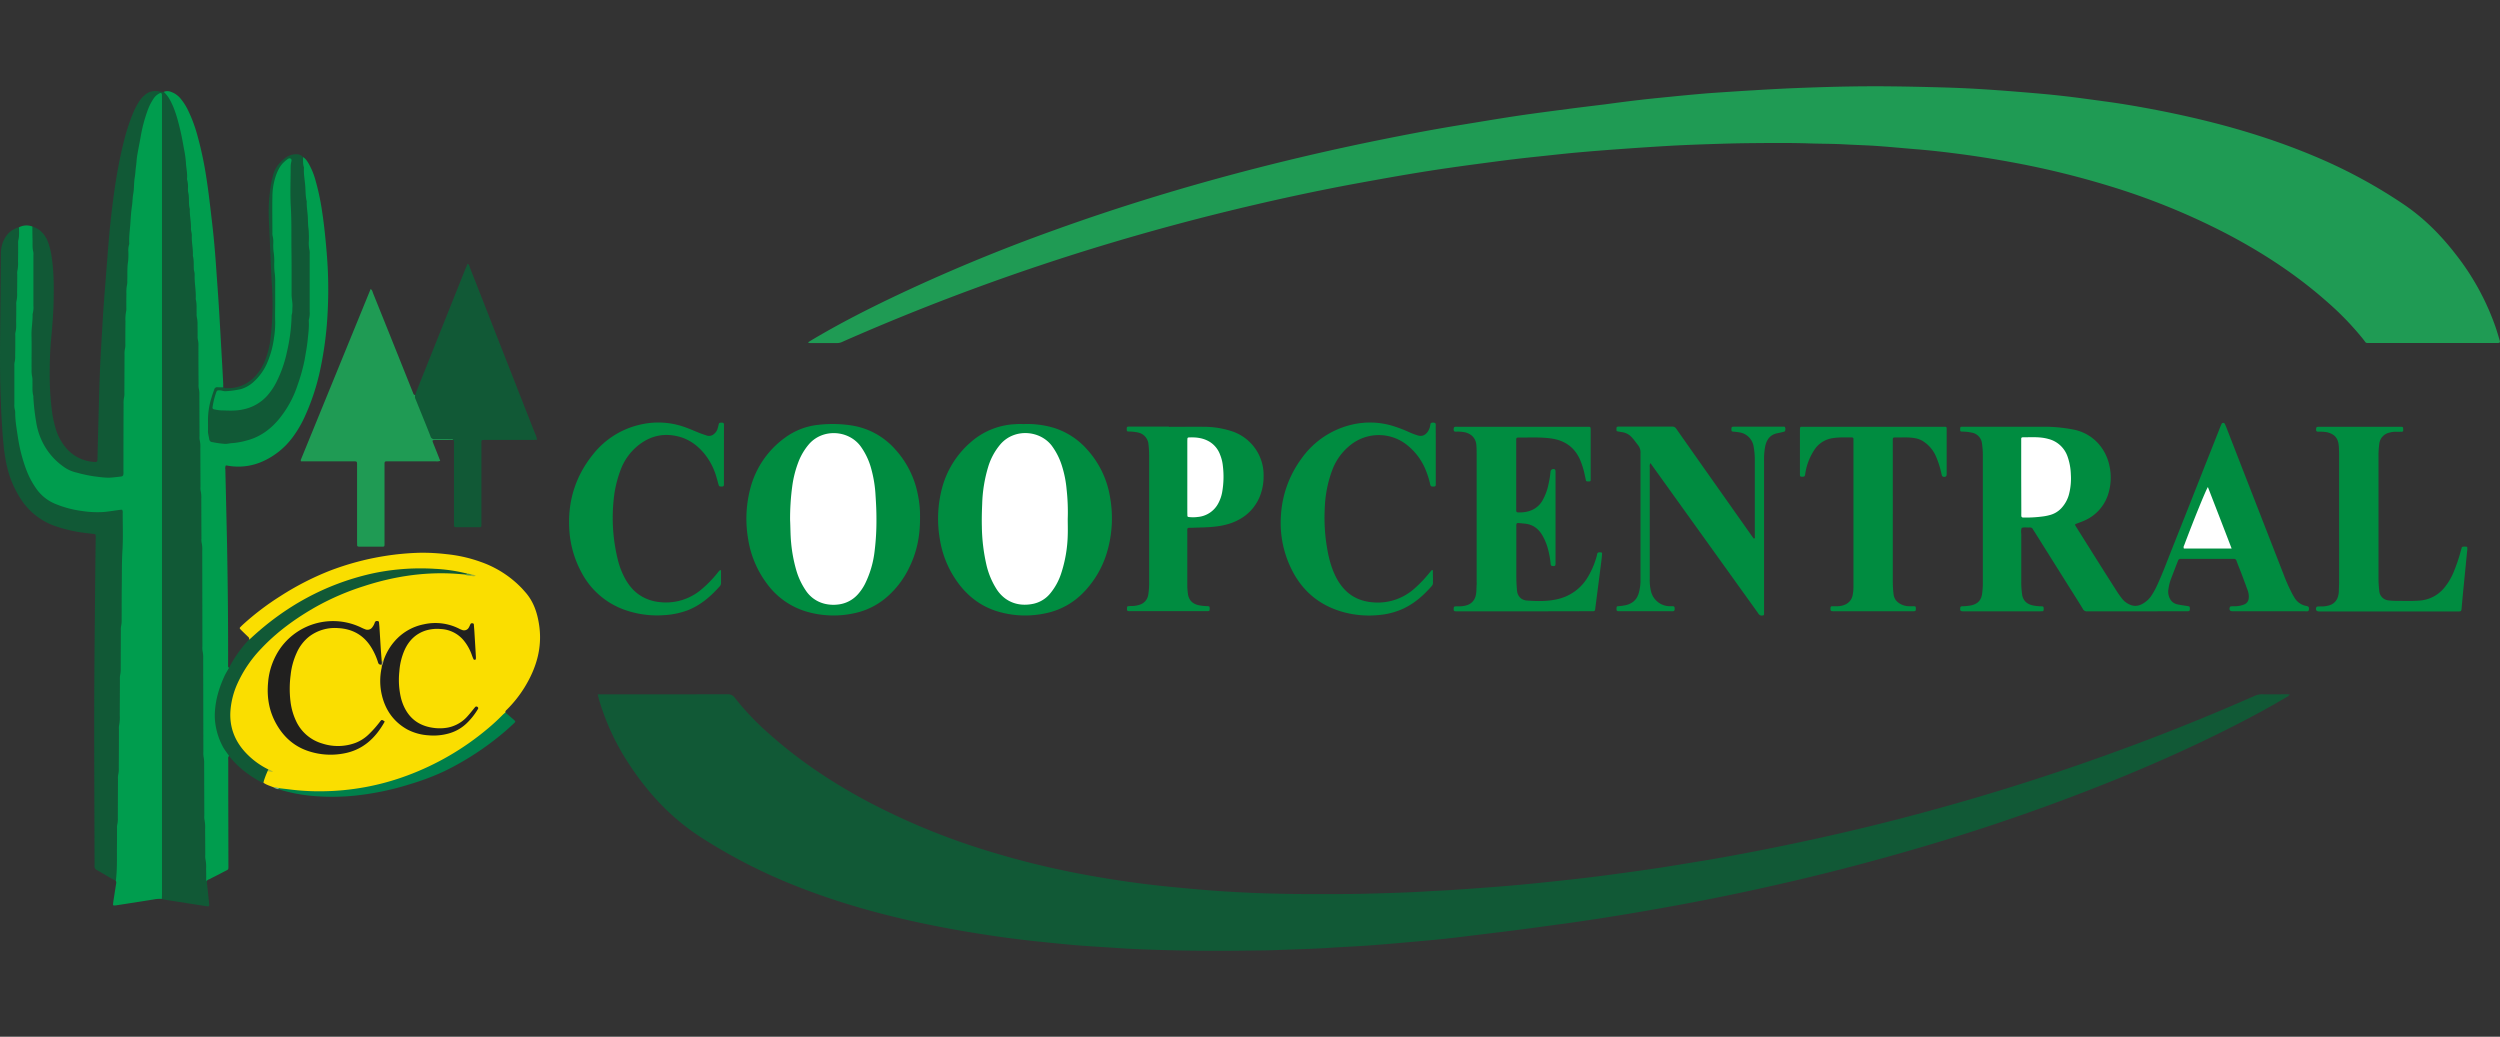<svg width="1622.52" height="672.85" xmlns="http://www.w3.org/2000/svg" data-name="Layer 1">

 <rect width="100%" height="100%" fill="#333333" stroke="none"/>

 <g>
  <title>Layer 1</title>
  <path id="svg_1" fill="#115936" d="m387.9,450.63l3.49,0c26.87,0 53.75,0 80.62,-0.05a5.42,5.42 0 0 1 4.93,2.33a175.58,175.58 0 0 0 23.23,24.22c19.28,17.09 40.61,31.18 63.32,43.25a445.08,445.08 0 0 0 79.29,32.39a558,558 0 0 0 62.21,15.08q17.89,3.28 35.94,5.61c11.94,1.53 23.91,2.63 35.9,3.71c11.06,1 22.13,1.68 33.22,2.19c17.41,0.81 34.84,1 52.27,0.89c9,0 18.06,0 27.08,-0.3c12.13,-0.36 24.27,-0.66 36.38,-1.43c5.28,-0.33 10.57,-0.52 15.85,-0.86q11.64,-0.76 23.28,-1.65c6.1,-0.46 12.2,-0.94 18.3,-1.48c5.47,-0.49 10.94,-1 16.41,-1.6q9.9,-1 19.8,-2.1c6,-0.67 11.95,-1.36 17.92,-2.12q10.8,-1.38 21.58,-2.89c7.49,-1.05 15,-2.11 22.47,-3.28c8.19,-1.29 16.36,-2.7 24.54,-4c11.35,-1.89 22.66,-4 34,-6.19q21.06,-4.08 42,-8.74q31.42,-6.94 62.51,-15.26a1515.49,1515.49 0 0 0 151.34,-48.97q34,-13 67.26,-27.65a11.75,11.75 0 0 1 5.09,-1.13c5.18,0.09 10.37,0 15.56,0c0.69,0 1.38,0 2.35,0.06a4.12,4.12 0 0 1 -2,1.73c-7.73,4.64 -15.62,9 -23.6,13.22c-28.43,15 -57.68,28.26 -87.46,40.37a1337.22,1337.22 0 0 1 -127.65,44.31q-47.43,13.92 -95.66,24.73q-29.41,6.63 -59.07,12.12c-13,2.4 -26.1,4.71 -39.2,6.84c-12.27,2 -24.56,3.91 -36.89,5.57c-10.17,1.37 -20.34,2.79 -30.52,4.1c-10.79,1.39 -21.6,2.66 -32.4,4c-9.68,1.21 -19.37,2.26 -29.08,3.09c-11.16,1 -22.31,2 -33.48,2.84c-8.37,0.63 -16.77,0.95 -25.16,1.5c-12.32,0.82 -24.66,1.07 -37,1.58c-4.67,0.19 -9.34,0.18 -14,0.25c-18.36,0.26 -36.73,0.26 -55.09,-0.24c-11.3,-0.31 -22.6,-0.69 -33.89,-1.48c-7.55,-0.52 -15.11,-0.93 -22.66,-1.51c-5.79,-0.44 -11.57,-1 -17.35,-1.6c-6.6,-0.66 -13.2,-1.32 -19.79,-2.11s-13.38,-1.67 -20,-2.66q-10.92,-1.62 -21.79,-3.52c-37.65,-6.62 -74.54,-16 -110,-30.49a354.85,354.85 0 0 1 -56.76,-29.48c-19.36,-12.35 -34.62,-28.6 -47.1,-47.66a154,154 0 0 1 -19.66,-42.11c-0.25,-0.99 -0.5,-1.99 -0.88,-3.42z" class="cls-1"/>
  <path id="svg_2" fill="#1f9b54" d="m524.36,222.22c1.34,-0.83 2.29,-1.43 3.26,-2c16.33,-9.7 33.2,-18.37 50.31,-26.59a1131.36,1131.36 0 0 1 106.74,-44.42c43.42,-15.66 87.53,-29 132.24,-40.44q38,-9.69 76.36,-17.5c17.67,-3.59 35.38,-7 53.18,-9.92c12.38,-2 24.75,-4.11 37.15,-6c11.28,-1.68 22.6,-3.13 33.9,-4.62c8,-1.06 16,-2 24.08,-3c7.51,-1 15,-2 22.52,-2.86c6.8,-0.8 13.61,-1.45 20.42,-2.13q8.52,-0.86 17,-1.62c3.2,-0.29 6.41,-0.56 9.61,-0.78c7.45,-0.52 14.9,-1 22.36,-1.48c10.35,-0.6 20.71,-1.24 31.07,-1.66c20.11,-0.81 40.24,-1.35 60.37,-1.17c12.45,0.11 24.89,0.4 37.34,0.75q12.29,0.36 24.56,1.13c9.93,0.62 19.86,1.41 29.78,2.23c7.34,0.61 14.68,1.27 22,2.11c9,1 17.9,2.28 26.84,3.48c11.61,1.55 23.15,3.54 34.65,5.77c35.39,6.88 70,16.31 103.29,30.44a332.54,332.54 0 0 1 56.52,30.62c13,8.77 23.84,19.62 33.4,31.88a164,164 0 0 1 26.3,47.74c1,2.94 1.87,5.93 2.75,8.91c0.33,1.12 0,1.47 -1.21,1.51c-0.73,0 -1.46,0 -2.18,0q-40,0 -80,0c-4.15,0 -3,0.4 -5.37,-2.61a189.38,189.38 0 0 0 -23.1,-23.94c-19.51,-17.3 -41.13,-31.53 -64.14,-43.69a445.4,445.4 0 0 0 -77.58,-31.7a561.11,561.11 0 0 0 -61.57,-15.08q-16.37,-3.06 -32.85,-5.31c-10.17,-1.37 -20.37,-2.57 -30.6,-3.4c-8.58,-0.69 -17.15,-1.54 -25.74,-2.14c-6.72,-0.47 -13.47,-0.62 -20.2,-1c-7.87,-0.46 -15.76,-0.39 -23.64,-0.66c-12.45,-0.41 -24.9,-0.28 -37.35,-0.17c-8.82,0.07 -17.64,0.32 -26.45,0.61c-9,0.3 -18,0.63 -27,1.14c-11.29,0.64 -22.56,1.42 -33.84,2.23q-13,0.93 -26,2.1c-7.23,0.65 -14.45,1.46 -21.66,2.22c-6.4,0.68 -12.79,1.35 -19.18,2.12c-7.3,0.88 -14.6,1.86 -21.9,2.83c-6.68,0.89 -13.36,1.79 -20,2.76c-7.08,1 -14.16,2.1 -21.22,3.26q-11.81,1.94 -23.59,4.06c-10.51,1.9 -21,3.77 -31.49,5.85q-25.3,5 -50.44,10.89q-50.7,11.8 -100.37,26.91a1496.55,1496.55 0 0 0 -157.8,57.95c-3.05,1.32 -6.09,2.64 -9.12,4a7.75,7.75 0 0 1 -3.28,0.81c-6,0 -12,0 -18.06,0a5.84,5.84 0 0 1 -1.07,-0.42z" class="cls-2"/>
  <path id="svg_3" fill="#fade00" d="m161.51,415.26a1.4,1.4 0 0 0 -0.21,-1.71c-1.43,-1.35 -2.84,-2.73 -4.25,-4.11c-0.44,-0.43 -0.88,-0.88 -1.28,-1.35a0.63,0.63 0 0 1 0,-0.85c0.57,-0.6 1.15,-1.2 1.76,-1.76a173.68,173.68 0 0 1 24.49,-18.62a182.79,182.79 0 0 1 31.76,-16.35a178.23,178.23 0 0 1 35.93,-9.66a174.69,174.69 0 0 1 22.59,-2.1a131.26,131.26 0 0 1 17.38,0.9a92.29,92.29 0 0 1 22.37,5.05a67.88,67.88 0 0 1 26.69,17.17c0.71,0.76 1.39,1.55 2.08,2.32c5.47,6.11 7.9,13.53 9.08,21.45c2.19,14.66 -1.79,27.92 -9.37,40.32a78.38,78.38 0 0 1 -11.35,14.38c-0.56,0.58 -1.33,1.05 -1.17,2.05c-0.12,1.64 -1.4,2.5 -2.42,3.48a175.2,175.2 0 0 1 -91.31,46.34a163.07,163.07 0 0 1 -34.39,2.11a91.39,91.39 0 0 1 -18.74,-2.43c-1.07,-0.54 -2.32,-0.39 -3.42,-0.84c-2.3,-0.95 -4.74,-1.61 -6.81,-3.08c-0.66,-3 0.93,-5.21 2.32,-7.53c1.07,-0.8 2,-0.3 3,0.26a5.51,5.51 0 0 0 -2.69,-0.91c-13.14,-6.66 -22.37,-16.46 -24.61,-31.53c-1.33,-8.9 1.06,-17.32 4.69,-25.35c6.66,-14.76 17.48,-26.06 30.1,-35.87c24.61,-19.14 52.6,-30.06 83.3,-34.43a118.2,118.2 0 0 1 34.68,-0.18c1.11,0.64 2.43,0.22 3.58,0.7c0.94,0.33 1.95,0.35 2.36,0.53c-0.19,0 -0.92,-0.21 -1.65,-0.37a9.8,9.8 0 0 0 -3.22,-0.52a122.16,122.16 0 0 0 -19.64,-2.67a149.87,149.87 0 0 0 -62.25,9a178.37,178.37 0 0 0 -51.73,30.37c-1.6,1.33 -3,2.9 -4.5,4.29c-0.88,0.84 -1.64,2.01 -3.15,1.5z" class="cls-3"/>
  <path id="svg_4" fill="#115936" d="m21.02,147.02c4.77,1.49 7.89,4.81 9.82,9.27a44.15,44.15 0 0 1 2.72,10.82c1.41,9.06 1.4,18.18 1.26,27.31c-0.13,8.71 -0.89,17.38 -1.68,26.06c-0.68,7.43 -0.89,14.9 -0.88,22.37a183.49,183.49 0 0 0 1.34,23a73.05,73.05 0 0 0 2.48,12.16a35,35 0 0 0 6.45,12.31a25.92,25.92 0 0 0 18.89,9.5c1.44,0.11 1.79,-0.22 1.84,-1.76c0.13,-4.77 0.21,-9.54 0.34,-14.31c0.38,-13.78 0.69,-27.57 1.2,-41.35c0.37,-9.84 1,-19.67 1.58,-29.5c0.25,-4.56 0.52,-9.11 0.84,-13.66c0.52,-7.13 1.09,-14.26 1.64,-21.39c0.21,-2.79 0.46,-5.58 0.67,-8.37c0.73,-9.92 1.55,-19.84 2.68,-29.73c1.92,-16.78 4.37,-33.49 8.67,-49.86a120.59,120.59 0 0 1 5.61,-16.78a48.18,48.18 0 0 1 3.73,-7.16a18.59,18.59 0 0 1 3.68,-4.18a10.22,10.22 0 0 1 9.24,-2.45c1,0.22 2,0.25 3.07,0.37c2.45,0.45 3.54,2.39 4.62,4.28a64.41,64.41 0 0 1 5.95,15.62c3.69,13.9 5.23,28.1 6.24,42.41c0.87,12.4 1.94,24.79 2.82,37.2c0.75,10.54 1.45,21.09 2.16,31.63s0.89,20.92 1.7,31.35c0.05,0.72 0.12,1.45 0.11,2.17c-0.41,18.26 0.59,36.5 0.78,54.75c0.14,12.33 0,24.69 0.62,37c0.56,10.48 0,20.95 0.53,31.41c1.16,23.84 -0.15,47.71 0.69,71.55c0.8,22.51 -0.17,45 0.63,67.5c0.51,14.32 -0.19,28.65 0.67,42.92c0.63,10.46 -0.25,20.94 1,31.38a31.52,31.52 0 0 1 -0.53,11.11c0.52,4.94 1.07,9.88 1.56,14.82c0.13,1.36 -0.18,1.58 -1.6,1.36q-6.14,-0.93 -12.27,-1.9c-5.11,-0.8 -10.23,-1.6 -15.33,-2.42a10.7,10.7 0 0 1 -1.46,-0.45a5.68,5.68 0 0 1 -0.89,-3.56c0,-1.45 0,-2.91 0,-4.36l0,-507.07c0,-1.25 0.07,-2.5 0,-3.73c-0.06,-0.76 0.28,-1.85 -0.8,-2.1c-0.91,-0.21 -1.49,0.59 -2,1.21a24.63,24.63 0 0 0 -4.1,7.29c-4.43,11.64 -6.4,23.84 -7.73,36.12c-1.81,16.59 -3.74,33.17 -4.59,49.86c-0.72,14.08 -1.38,28.15 -1.84,42.24c-0.61,18.45 -0.73,36.91 -1.33,55.34c-0.52,16.19 -0.18,32.36 -0.44,48.54c-0.1,6.4 -0.26,7.06 -6.73,7.42c-12,0.66 -23.8,-0.52 -34.08,-7.29c-10.05,-6.52 -15.6,-16.35 -17.79,-27.93c-1.68,-8.87 -2.22,-17.88 -2.78,-26.9a280.55,280.55 0 0 1 -0.42,-29.85c0.74,-16.47 1.39,-32.94 1.15,-49.43c-0.08,-6 -1,-12 -0.63,-18c0.1,-1.41 -0.16,-2.95 0.92,-4.16z" class="cls-1"/>
  <path id="svg_5" fill="#009d4e" d="m21.02,147.02c0,2.9 0,5.81 0.1,8.71c0.06,2.58 -0.19,5.18 0.49,7.74a8.69,8.69 0 0 1 0.07,2.17q0,16.33 0,32.69a15.45,15.45 0 0 1 -0.46,5.24a1.57,1.57 0 0 0 -0.07,0.61c0.09,4.46 -0.8,8.86 -0.71,13.33c0.16,7.47 0,14.95 0.06,22.42a18.09,18.09 0 0 0 0.39,4.63a15.07,15.07 0 0 1 0.16,3.09c0.14,3.1 -0.27,6.23 0.58,9.29a3.13,3.13 0 0 1 0,0.62a140.66,140.66 0 0 0 1.79,16a44.72,44.72 0 0 0 4.53,14.12a42.62,42.62 0 0 0 14.94,16.31a22.64,22.64 0 0 0 6.91,2.74a88.32,88.32 0 0 0 11.2,2.41c3.88,0.48 7.8,1.12 11.75,0.77c1.95,-0.18 3.9,-0.41 5.85,-0.65c1,-0.12 1.42,-0.62 1.51,-1.67c0.06,-0.83 0,-1.66 0,-2.49q0,-21.48 0.1,-43a17,17 0 0 1 0.34,-4.32a12.78,12.78 0 0 0 0.17,-3.1q0.06,-12.3 0.11,-24.59a15.58,15.58 0 0 1 0.33,-4a11.16,11.16 0 0 0 0.19,-2.78c0,-4.87 0,-9.75 0.09,-14.63a25.89,25.89 0 0 1 0.46,-6.8a8.7,8.7 0 0 0 0.08,-2.17c0,-3 0,-6 0.07,-9a23.78,23.78 0 0 1 0.46,-6.18a12,12 0 0 0 0.1,-2.48c0.17,-4.13 -0.17,-8.27 0.54,-12.41a44.19,44.19 0 0 0 0.14,-6.52a12.87,12.87 0 0 1 0.49,-4.35a2.35,2.35 0 0 0 0.11,-0.92c-0.23,-4.47 0.48,-8.88 0.75,-13.32c0.22,-3.6 0.47,-7.21 1,-10.79c0.41,-2.65 0.36,-5.37 0.85,-8c0.66,-3.57 0.35,-7.21 1,-10.79c0.4,-2.22 0.42,-4.52 0.76,-6.78s0.39,-4.74 0.78,-7.08c0.68,-4.17 1.59,-8.31 2.29,-12.49a96.8,96.8 0 0 1 4.33,-16.48a34.43,34.43 0 0 1 4.5,-8.81a10.19,10.19 0 0 1 3.63,-2.85a0.9,0.9 0 0 1 1.29,0.86c0.06,1.14 0.06,2.29 0.06,3.43l0,497.77q0,8.71 0,17.44c0,1.14 -0.06,2.28 -0.1,3.42a21.48,21.48 0 0 0 -4.93,0.31c-8.16,1.34 -16.34,2.59 -24.51,3.85a13.33,13.33 0 0 1 -1.54,0.13c-0.53,0 -0.74,-0.34 -0.69,-0.79c0.08,-0.93 0.2,-1.85 0.34,-2.77q0.81,-5.21 1.64,-10.41a3.12,3.12 0 0 0 -0.16,-2.11a4.48,4.48 0 0 1 -0.73,-3.56a58,58 0 0 0 0.42,-10.86c-0.24,-17.11 0.59,-34.21 0.83,-51.31c0.15,-10.67 -0.12,-21.37 0.53,-32c0.69,-11 0,-22 0.64,-32.95c0.65,-10.37 0,-20.75 0.59,-31.08c0.94,-15.35 0,-30.7 0.65,-46c0.41,-9.34 0.43,-18.65 0.5,-28c0,-3.76 -0.2,-3.95 -3.9,-3.4a74.49,74.49 0 0 1 -38.5,-4.26a30.22,30.22 0 0 1 -15.27,-13.13c-6,-10 -8.79,-21 -10.57,-32.32c-2.59,-16.59 -2.59,-33.25 -1.59,-49.95c0.43,-7 0.37,-14.09 0.55,-21.13c0.26,-10.25 0.6,-20.52 0.94,-30.76s0.07,-20.32 1.14,-30.43a4.66,4.66 0 0 1 0.9,-2.91a10.48,10.48 0 0 1 8.71,-0.52z" class="cls-4"/>
  <path id="svg_6" fill="#008c40" d="m1386.83,396.77l-30.19,0a16.64,16.64 0 0 0 -1.87,0a2.86,2.86 0 0 1 -3,-1.63c-3.18,-5.22 -6.47,-10.38 -9.73,-15.56l-21.66,-34.52c-0.33,-0.52 -0.69,-1 -1,-1.58a2,2 0 0 0 -2,-1.14l-0.31,0c-1.63,0.13 -3.29,-0.29 -4.91,0.24c-0.76,1.58 -0.32,3.25 -0.33,4.87c0,9.86 0,19.72 0,29.57a55.37,55.37 0 0 0 0.56,9c0.64,3.72 2.91,5.83 6.41,6.78a27.15,27.15 0 0 0 6.17,0.7c1.21,0.05 1.38,0.28 1.4,1.51a7.26,7.26 0 0 1 -0.06,0.93a0.78,0.78 0 0 1 -0.8,0.76c-0.62,0 -1.24,0.06 -1.87,0.06l-49.49,0c-1.83,-0.06 -2.14,-0.44 -1.92,-2.27a1,1 0 0 1 1,-1a38,38 0 0 0 6.18,-0.61c4.2,-1 6.46,-3.36 7,-7.59a51.54,51.54 0 0 0 0.47,-7.13q0,-41.4 0,-82.8a51.31,51.31 0 0 0 -0.54,-7.44a8,8 0 0 0 -6.75,-7.15a28.15,28.15 0 0 0 -5.87,-0.65c-1.42,0 -1.58,-0.23 -1.56,-1.64s0.19,-1.48 1.4,-1.54c0.62,0 1.24,0 1.86,0q25.38,0 50.74,0a100.43,100.43 0 0 1 19.48,1.84c14,2.79 21.49,13.71 23.46,23.76a35.68,35.68 0 0 1 -0.59,17.24a27.75,27.75 0 0 1 -15.53,18c-1.59,0.74 -3.26,1.31 -4.91,1.93s-1.62,0.64 -0.69,2.12q8.09,12.92 16.22,25.81q5.22,8.28 10.51,16.54c0.84,1.3 1.74,2.58 2.7,3.8a13.15,13.15 0 0 0 2.31,2.51c3.82,2.92 7.41,3.76 11.77,1.17a16.34,16.34 0 0 0 5.39,-5.07a52.44,52.44 0 0 0 4,-7.36c3.58,-7.82 6.53,-15.91 9.72,-23.89c7,-17.61 14,-35.26 20.93,-52.89q5,-12.57 9.95,-25.15c0.31,-0.77 0.61,-1.54 1,-2.28a1.15,1.15 0 0 1 2,0c0.37,0.74 0.68,1.51 1,2.28q18.48,47.52 37,95a114.6,114.6 0 0 0 5.79,13.07c0.39,0.73 0.84,1.43 1.24,2.16a11.28,11.28 0 0 0 7.76,5.71c1.81,0.41 2,0.76 1.8,2.49a1,1 0 0 1 -1,1c-0.62,0.06 -1.24,0 -1.87,0l-46.69,0c-1.7,-0.06 -2.3,-0.94 -1.74,-2.63a1,1 0 0 1 0.64,-0.55a22.75,22.75 0 0 1 2.48,-0.09a17.26,17.26 0 0 0 5.21,-0.78c2.88,-0.9 4,-2.52 4,-5.52a12.08,12.08 0 0 0 -0.83,-4.25q-1.85,-5.11 -3.78,-10.2c-1.1,-2.9 -2.3,-5.77 -3.37,-8.69a1.66,1.66 0 0 0 -1.83,-1.3c-0.31,0 -0.62,0 -0.93,0l-32.38,0c-0.31,0 -0.62,0 -0.93,0a1.69,1.69 0 0 0 -1.91,1.22c-0.6,1.55 -1.22,3.08 -1.81,4.63c-1,2.61 -2,5.23 -3,7.84a31.55,31.55 0 0 0 -1.37,5.74a9.65,9.65 0 0 0 0,3.71c0.73,3.48 2.64,5.81 6.25,6.48c2,0.38 4.08,0.69 6.13,1c1.35,0.21 1.49,0.36 1.48,1.81c0,1.23 -0.22,1.5 -1.39,1.55c-0.83,0 -1.66,0 -2.49,0l-30.51,0.07z" class="cls-5"/>
  <path id="svg_7" fill="#009d4e" d="m134.16,571.97a3.78,3.78 0 0 1 -0.33,-2.12c0,-2 0,-3.94 -0.06,-5.91a25.84,25.84 0 0 0 -0.46,-6.5a10.2,10.2 0 0 1 -0.09,-2.48c0,-5.6 -0.05,-11.2 -0.09,-16.8a24.77,24.77 0 0 0 -0.43,-6.19a11.75,11.75 0 0 1 -0.09,-2.79q-0.06,-16.8 -0.11,-33.61a19.19,19.19 0 0 0 -0.35,-4.33a14.76,14.76 0 0 1 -0.16,-3.4l-0.12,-60.07a21.14,21.14 0 0 0 -0.39,-5.25a13.3,13.3 0 0 1 -0.11,-3.1q-0.06,-31 -0.11,-61.94a19.34,19.34 0 0 0 -0.4,-5.25a10.79,10.79 0 0 1 -0.12,-2.79q-0.06,-12.92 -0.1,-25.84a19.14,19.14 0 0 0 -0.39,-4.94a10.69,10.69 0 0 1 -0.13,-2.78q-0.06,-12.77 -0.1,-25.53a17.24,17.24 0 0 0 -0.39,-4.63a10.74,10.74 0 0 1 -0.13,-2.79q-0.06,-13.22 -0.11,-26.45a16.13,16.13 0 0 0 -0.37,-4.32a11.24,11.24 0 0 1 -0.14,-2.79q-0.1,-12.31 -0.1,-24.6a15,15 0 0 0 -0.36,-4.32a9.64,9.64 0 0 1 -0.16,-2.47c0,-2.28 0,-4.57 -0.07,-6.85a19.37,19.37 0 0 0 -0.44,-5.25a10.11,10.11 0 0 1 -0.14,-2.47c-0.12,-3.1 0.23,-6.23 -0.58,-9.29a1,1 0 0 1 0,-0.31c0.28,-5 -0.82,-9.9 -0.71,-14.88a9.49,9.49 0 0 0 -0.32,-3.08a7,7 0 0 1 -0.22,-1.84c-0.09,-2.69 0.1,-5.39 -0.61,-8c0.26,-4.37 -0.87,-8.66 -0.68,-13c0.07,-1.69 -0.63,-3.27 -0.57,-4.92c0.16,-4.15 -0.92,-8.23 -0.71,-12.39c-1.05,-3.62 -0.14,-7.45 -1.11,-11.09a11.32,11.32 0 0 1 -0.1,-2.48a17.44,17.44 0 0 0 -0.49,-5.24a3.23,3.23 0 0 1 -0.1,-1.24c0.26,-3.44 -0.61,-6.79 -0.75,-10.21a65.48,65.48 0 0 0 -1.27,-8.88c-1,-5.69 -2.08,-11.38 -3.62,-17a75.9,75.9 0 0 0 -3.47,-10.6c-1.52,-3.42 -3.15,-6.78 -6.05,-9.3c2.45,-1.14 4.67,-0.21 6.8,0.88a14.78,14.78 0 0 1 4.65,4.08a37.59,37.59 0 0 1 4.29,6.84a94.24,94.24 0 0 1 6.24,16.88a230.83,230.83 0 0 1 5.66,26.75c1.55,9.84 2.62,19.74 3.78,29.62c1.07,9.17 1.88,18.36 2.52,27.57c0.61,8.9 1.29,17.79 1.85,26.7c0.68,11 1.27,21.95 1.9,32.93q0.47,8.38 0.92,16.77c0,0.93 0,1.87 0,2.8c-0.23,0.22 -0.46,0.54 -0.76,0.51c-4,-0.32 -4.75,2.51 -5.71,5.48c-2.48,7.64 -2.8,15.47 -2.33,23.37c0.28,4.59 1,5.42 5.57,5.83c16,1.45 29.43,-3.44 39.53,-16.28c9.51,-12.1 13.77,-26.34 16.41,-41.18a196.56,196.56 0 0 0 2.52,-30.64c0.14,-7.15 0.05,-14.31 0,-21.47c-0.05,-16.17 -0.91,-32.29 -2.35,-48.4c-0.68,-7.63 -1.18,-15.29 -1.92,-22.92c-0.13,-1.31 -0.27,-2.72 0.84,-3.8c1.79,1 2.78,2.73 3.78,4.42a45.81,45.81 0 0 1 4.23,10.33a155.75,155.75 0 0 1 4.44,20.95c1.33,8.72 2.18,17.49 2.91,26.26a282,282 0 0 1 0.65,38.23a231.87,231.87 0 0 1 -4.81,37.6a144.56,144.56 0 0 1 -9.94,30.35a73.61,73.61 0 0 1 -7.8,13.42a49.06,49.06 0 0 1 -20.15,16.14a38.7,38.7 0 0 1 -22.54,2.48a6.65,6.65 0 0 0 -0.89,-0.06a4.12,4.12 0 0 0 -0.29,2.46q0.5,21.78 1,43.54c0.05,1.87 0.08,3.73 0.12,5.6c0.46,25.3 0.74,50.6 0.67,75.9c0,0.93 0,1.86 0,2.8a1,1 0 0 0 0.62,1c0.48,1.39 -0.48,2.34 -1,3.42c-4.32,8.58 -7.31,17.55 -7.4,27.25a40.36,40.36 0 0 0 7.21,23.62c0.59,0.87 1.75,1.59 1.13,3c-0.78,0.78 -0.45,1.76 -0.46,2.66c0,6.62 0,13.25 0,19.88q0.06,23.92 0.1,47.86c0,3.79 0.34,2.94 -2.87,4.64s-6.26,3.22 -9.38,4.84c-0.68,0.25 -1.51,0.52 -1.83,1.4z" class="cls-4"/>
  <path id="svg_8" fill="#115936" d="m12.33,147.54c0,2.79 0.28,5.59 -0.44,8.36a8.68,8.68 0 0 0 -0.11,2.17c0,3.83 0,7.67 -0.08,11.51a23.77,23.77 0 0 1 -0.42,6.19a8.23,8.23 0 0 0 -0.09,2.17c0,3.94 0,7.88 -0.09,11.82a21.46,21.46 0 0 1 -0.44,5.87a8.23,8.23 0 0 0 -0.09,2.17c0,3.42 0,6.84 -0.08,10.27c0,2.58 0.2,5.18 -0.48,7.73a8.69,8.69 0 0 0 -0.07,2.17c0,4.36 0,8.71 -0.09,13.07a15.09,15.09 0 0 1 -0.35,4a9.63,9.63 0 0 0 -0.18,2.47q0,12.45 0,24.89a11.88,11.88 0 0 0 0.36,3.7a6,6 0 0 1 0.19,1.85c0,5.39 1,10.68 1.78,16a103.78,103.78 0 0 0 5,19.8a55.65,55.65 0 0 0 7.13,13.72a28,28 0 0 0 12.87,9.85a67.26,67.26 0 0 0 16.45,4.29a64.64,64.64 0 0 0 14.24,0.68c3.7,-0.34 7.37,-1 11.05,-1.45a6.08,6.08 0 0 1 0.85,0a3.07,3.07 0 0 1 0.39,2.15c0,8.09 0.33,16.21 -0.16,24.27c-0.46,7.56 -0.33,15.11 -0.43,22.67s-0.06,14.93 -0.08,22.4a16.41,16.41 0 0 1 -0.36,4a11.71,11.71 0 0 0 -0.16,2.79q-0.06,12.43 -0.1,24.89a17.53,17.53 0 0 1 -0.34,4a13.25,13.25 0 0 0 -0.18,3.09c0,7.68 -0.06,15.36 -0.1,23a26.8,26.8 0 0 1 -0.45,6.8a10.75,10.75 0 0 0 -0.08,2.48q0,12.45 -0.1,24.9a17.65,17.65 0 0 1 -0.38,4.63a11.14,11.14 0 0 0 -0.14,2.78q-0.06,12.6 -0.1,25.21a15.74,15.74 0 0 1 -0.38,4.32a9.61,9.61 0 0 0 -0.14,2.47c0,4.46 0,8.92 -0.06,13.38c0,6.83 0.16,13.68 -0.68,20.48a52.93,52.93 0 0 1 -6.53,-3.56c-1.91,-1 -3.73,-2.24 -5.67,-3.23a2.82,2.82 0 0 1 -1.66,-3c0.08,-2.38 0,-4.77 0,-7.16c-0.07,-32.57 -0.26,-65.14 -0.19,-97.7c0.06,-27.91 0.42,-55.81 0.66,-83.71c0.07,-7.77 0.19,-15.55 0.29,-23.33c0,-0.62 0,-1.25 0,-1.87c0,-1.11 -0.18,-1.3 -1.19,-1.43c-1.54,-0.21 -3.09,-0.36 -4.63,-0.55a95.78,95.78 0 0 1 -20.86,-4.71a43.6,43.6 0 0 1 -21.81,-17.24a66.28,66.28 0 0 1 -9.3,-22.25a110.35,110.35 0 0 1 -2,-13.2c-0.75,-6.91 -1.06,-13.85 -1.49,-20.78c-0.14,-2.27 -0.14,-4.56 -0.25,-6.84c-0.75,-16.58 -0.6,-33.18 -0.43,-49.77q0.24,-23.19 0.43,-46.36a21.14,21.14 0 0 1 1.3,-7.62c1.9,-4.85 5.19,-8.34 10.45,-9.7z" class="cls-1"/>
  <path id="svg_9" fill="#1f9b54" d="m294.34,285.52l-9.65,0.06c-0.72,0 -1.45,0 -2.17,0c-2,0 -2.08,0.18 -1.42,1.89s1.39,3.46 2.08,5.19l2.52,6.4a5.49,5.49 0 0 1 -2.85,0.35l-30.18,0c-3.41,0 -3.11,-0.26 -3.11,3.25q0,24 0,47.91c0,0.83 0,1.66 0,2.49c0,1.66 -0.09,1.74 -1.79,1.75c-4.77,0 -9.54,0 -14.31,0a5.62,5.62 0 0 1 -0.92,-0.08a0.85,0.85 0 0 1 -0.75,-0.85c0,-0.93 -0.05,-1.86 -0.05,-2.79l0,-48.2c0,-3.88 0.31,-3.45 -3.54,-3.46q-14.93,0 -29.86,0l-3,0a1.57,1.57 0 0 1 0.05,-1.39q22.56,-55.17 45.17,-110.49c1.14,0.81 1.23,1.92 1.6,2.84q8.72,21.62 17.38,43.26q4.33,10.81 8.66,21.64c0.25,0.63 0.48,1.15 1.28,1c3.35,7.92 6.4,16 9.64,23.92c1.59,3.91 1.62,3.93 5.95,3.95c2.18,0 4.36,-0.09 6.53,0.05c1,0.1 2.39,-0.31 2.74,1.31z" class="cls-2"/>
  <path id="svg_10" fill="#008c40" d="m664.16,275.24a59.75,59.75 0 0 1 20.56,2.67a48.06,48.06 0 0 1 21,14a60.24,60.24 0 0 1 14.7,30.71a77.38,77.38 0 0 1 -1.94,35.69a63,63 0 0 1 -15.18,26.09a47.28,47.28 0 0 1 -25,13.69a62.21,62.21 0 0 1 -30.75,-1.24c-10.7,-3.21 -19.18,-9.61 -25.78,-18.58a64.55,64.55 0 0 1 -11.71,-27.81a77.92,77.92 0 0 1 1.31,-33.6a59.45,59.45 0 0 1 18.41,-29.66a46.83,46.83 0 0 1 29.08,-11.9a39.55,39.55 0 0 1 5.3,-0.06z" class="cls-5"/>
  <path id="svg_11" fill="#008c40" d="m597.1,335.68c0.13,11.88 -2,22.36 -6.79,32.24a59.1,59.1 0 0 1 -15.36,20.11a47.08,47.08 0 0 1 -21.11,10.08a62.3,62.3 0 0 1 -30.74,-1.28a48.85,48.85 0 0 1 -25.38,-18.06a64.92,64.92 0 0 1 -12.27,-29.55a77.12,77.12 0 0 1 1.39,-31.76a58.78,58.78 0 0 1 22.55,-33.33a44.11,44.11 0 0 1 22.09,-8.45a80.92,80.92 0 0 1 22,0.57a47.47,47.47 0 0 1 27.65,15.52a60.48,60.48 0 0 1 14.65,29.68a64.88,64.88 0 0 1 1.32,14.23z" class="cls-5"/>
  <path id="svg_12" fill="#115936" d="m294.34,285.52c-0.56,-0.65 -1.32,-0.48 -2,-0.48c-3.41,0 -6.82,0 -10.23,0a2.49,2.49 0 0 1 -2.72,-1.91c-3.12,-8 -6.39,-15.88 -9.58,-23.82a3.76,3.76 0 0 1 -0.31,-3c0.42,-1.16 0.8,-2.34 1.26,-3.49q15.62,-39.1 31.25,-78.19c0.46,-1.14 1,-2.27 1.46,-3.45c1.16,0.57 1.2,1.72 1.56,2.64q8.14,20.66 16.23,41.35q13,33.12 26,66.24a13.59,13.59 0 0 1 1.29,4c-1.14,0 -2.14,0.12 -3.13,0.12l-29.92,0c-3.31,0 -3.05,-0.22 -3.05,3q0,24.74 0,49.46c0,0.73 0,1.45 0,2.18c0,1.95 -0.06,2 -1.86,2c-4.77,0 -9.54,0 -14.31,0c-1.39,0 -1.6,-0.25 -1.65,-1.63c0,-0.83 0,-1.66 0,-2.49q0,-24.57 0,-49.15a7.88,7.88 0 0 0 -0.29,-3.38z" class="cls-1"/>
  <path id="svg_13" fill="#008c40" d="m989.46,396.77l-42,0c-0.73,0 -1.46,0 -2.18,0c-2,0.07 -2,-0.75 -1.72,-2.66a0.89,0.89 0 0 1 0.66,-0.52c0.93,-0.08 1.86,-0.09 2.79,-0.08a16,16 0 0 0 4.91,-0.7a8.24,8.24 0 0 0 5.77,-6c0.69,-2.44 0.46,-4.94 0.67,-7.41c0.07,-0.83 0,-1.66 0,-2.49q0,-40.47 0,-80.94c0,-2.17 0,-4.35 -0.14,-6.53c-0.2,-4.52 -2.67,-7.53 -7,-8.76a22.88,22.88 0 0 0 -6.17,-0.53c-0.51,0 -1.06,0 -1.42,-0.43a3.06,3.06 0 0 1 0.08,-2.36a1.35,1.35 0 0 1 0.81,-0.37c0.72,-0.06 1.45,0 2.17,0l82.49,0c3.48,0 3.18,-0.33 3.18,3.15q0,14.64 0,29.26c0,0.73 0,1.46 0,2.18s-0.44,0.88 -1,0.87c-0.41,0 -0.83,0 -1.24,0a0.9,0.9 0 0 1 -0.85,-0.75q-0.31,-1.36 -0.6,-2.73a53.94,53.94 0 0 0 -3.25,-10.7c-3.59,-8.11 -10,-12.46 -18.64,-13.69c-7.11,-1 -14.29,-0.56 -21.44,-0.6c-1,0 -1.25,0.26 -1.31,1.3c0,0.51 0,1 0,1.55l0,43c0,2.81 -0.12,2.77 2.68,2.74a19.8,19.8 0 0 0 6.11,-1a14.79,14.79 0 0 0 8.4,-7a35.94,35.94 0 0 0 3.8,-10.47a59.58,59.58 0 0 0 1.31,-8.29a1.91,1.91 0 0 1 2.82,-1.14a1.22,1.22 0 0 1 0.36,0.81c0.06,0.72 0.05,1.45 0.05,2.18l0,56.34c0,0.52 0,1 0,1.55c0,1.69 -0.38,2 -2,1.79a1.16,1.16 0 0 1 -1.15,-1.2a60.38,60.38 0 0 0 -1.83,-10.08a36.33,36.33 0 0 0 -3.26,-8.05c-2.55,-4.67 -6.28,-7.64 -11.72,-8.16c-1.45,-0.14 -2.89,-0.3 -4.33,-0.4c-0.74,0 -1.14,0.37 -1.16,1.12s0,1.66 0,2.49c0,10.38 0,20.75 0,31.13c0,3 0.17,6 0.43,9c0.32,3.67 2.7,6.28 6.35,6.55c6.83,0.51 13.66,0.65 20.42,-1a30.61,30.61 0 0 0 19.63,-14.97a52.26,52.26 0 0 0 5,-11.68a12,12 0 0 0 0.51,-1.79c0.23,-1.81 0.71,-1.9 2.57,-1.8a0.69,0.69 0 0 1 0.74,0.78c-0.07,1 -0.12,2.07 -0.25,3.1q-1.47,11.73 -3,23.45c-0.41,3.18 -0.81,6.37 -1.23,9.56c-0.13,1 -0.36,1.24 -1.37,1.29c-0.83,0 -1.66,0 -2.49,0l-41.96,0.09z" class="cls-5"/>
  <path id="svg_14" fill="#008c40" d="m758.71,277.02c8.2,0 16.4,-0.14 24.59,0a58.3,58.3 0 0 1 15.87,2.76a29.92,29.92 0 0 1 20.91,29.53a34.34,34.34 0 0 1 -3.13,14.46c-3.88,8 -10.26,13.13 -18.58,15.95a47,47 0 0 1 -9.41,2c-5.16,0.64 -10.35,0.6 -15.52,0.82c-0.63,0 -1.25,0 -1.87,0a1,1 0 0 0 -1,1c-0.05,0.61 0,1.24 0,1.86c0,11.21 0,22.41 0,33.61a42.8,42.8 0 0 0 0.41,6.51c0.64,4.11 3,6.36 7,7.29a33.62,33.62 0 0 0 5.56,0.58c1.43,0.09 1.55,0.24 1.54,1.68s-0.16,1.52 -1.63,1.58l-50.07,0a5,5 0 0 1 -1.23,-0.07c-0.26,-0.06 -0.65,-0.31 -0.67,-0.51a9.66,9.66 0 0 1 0,-2.15c0,-0.19 0.44,-0.44 0.7,-0.47a18.65,18.65 0 0 1 2.48,-0.14a15.86,15.86 0 0 0 4.6,-0.73a8,8 0 0 0 6,-6.77a50,50 0 0 0 0.55,-8.37q0,-40.77 0,-81.54a70.3,70.3 0 0 0 -0.49,-8.06a8.53,8.53 0 0 0 -6.83,-7.16a30.31,30.31 0 0 0 -5.87,-0.63c-1.2,0 -1.35,-0.22 -1.35,-1.5l0,-0.31c0,-1.09 0.23,-1.32 1.22,-1.36c0.83,0 1.66,0 2.49,0l23.65,0l0.08,0.14z" class="cls-5"/>
  <path id="svg_15" fill="#008c40" d="m1071.16,300.57a3.82,3.82 0 0 0 -0.47,2.5q0,36.42 0,72.84a31.41,31.41 0 0 0 0.71,7.41a12.67,12.67 0 0 0 12.16,10.12c0.52,0 1,0 1.56,0c1.62,-0.06 1.77,0.38 1.74,1.81c0,1 -0.28,1.37 -1.18,1.43c-0.62,0.05 -1.25,0 -1.87,0l-32.68,0c-2.1,0.05 -2.11,-0.39 -1.94,-2.49a0.8,0.8 0 0 1 0.83,-0.74a39.14,39.14 0 0 0 4.93,-0.65c4.43,-1 7.4,-3.51 8.65,-8a30.17,30.17 0 0 0 1.1,-8.29c0,-7.26 0,-14.53 0,-21.79q0,-30.34 0,-60.69a7.57,7.57 0 0 0 -1.62,-5.15c-1.36,-1.69 -2.57,-3.51 -4.08,-5.09a10.37,10.37 0 0 0 -6.17,-3.31c-0.83,-0.12 -1.64,-0.28 -2.46,-0.42c-1.22,-0.21 -1.23,-0.22 -1.26,-1.31c-0.06,-1.72 0.08,-1.9 1.93,-1.9c11.42,0 22.83,0 34.24,0a3,3 0 0 1 2.75,1.59q9.48,13.5 19,27l30.13,42.71c0.35,0.5 0.74,1 1.1,1.44c1,-0.25 0.62,-1 0.62,-1.54c0,-7.37 0,-14.74 0,-22.1q0,-13.69 0,-27.39a45.71,45.71 0 0 0 -0.75,-8.66a11,11 0 0 0 -9.54,-9.33c-1.22,-0.21 -2.46,-0.32 -3.7,-0.45c-1,-0.11 -1.16,-0.24 -1.18,-1.37c0,-1.64 0.1,-1.82 1.69,-1.82q15.87,0 31.75,0c0.51,0 1.19,-0.09 1.37,0.44a3.13,3.13 0 0 1 -0.06,2.42a1.22,1.22 0 0 1 -0.76,0.43c-1.3,0.32 -2.61,0.64 -3.93,0.89c-5,0.93 -7.33,4.28 -8.23,9a47.4,47.4 0 0 0 -0.66,9l0,96.49c0,0.93 0,1.87 0,2.8s-0.37,1 -1.18,1.1a2.56,2.56 0 0 1 -2.55,-1.36c-2.93,-4.15 -5.92,-8.27 -8.88,-12.4l-58.23,-81.14l-2.88,-4.03z" class="cls-5"/>
  <path id="svg_16" fill="#008c40" d="m931.83,295.01l0,17.76c0,0.62 0,1.24 0,1.87a1.06,1.06 0 0 1 -1.18,1.12c-0.31,0 -0.62,0 -0.93,0c-0.87,0 -1.28,-0.41 -1.47,-1.26a56.25,56.25 0 0 0 -2.51,-8.33a39.88,39.88 0 0 0 -12.61,-17.4a29.39,29.39 0 0 0 -37.3,0.57a37.23,37.23 0 0 0 -11,15.25a78,78 0 0 0 -5.05,25.18a119,119 0 0 0 0.7,20.5c1.11,8.56 2.77,17 6.82,24.74a34.19,34.19 0 0 0 4.75,6.91c5,5.64 11.47,8.4 18.9,9a35.65,35.65 0 0 0 26.53,-8.51a81.64,81.64 0 0 0 10.52,-11c0.39,-0.47 0.8,-0.93 1.22,-1.39a0.33,0.33 0 0 1 0.28,-0.1c0.17,0.09 0.44,0.23 0.44,0.36c0,1.76 0,3.52 0.07,5.29c0,0.83 -0.05,1.66 0,2.49a3.27,3.27 0 0 1 -1,2.52c-5.12,5.8 -10.83,10.86 -17.88,14.25a47.26,47.26 0 0 1 -15.81,4.28a63,63 0 0 1 -23.72,-1.92c-14.76,-4.14 -25.78,-13 -32.82,-26.63a67.46,67.46 0 0 1 -7.47,-35.47a69,69 0 0 1 13.47,-37.61a55.44,55.44 0 0 1 32.92,-21.95a50.84,50.84 0 0 1 27,1.14a86.68,86.68 0 0 1 9.57,3.69a47.1,47.1 0 0 0 6.1,2.29c2.54,0.73 4.45,-0.2 6,-2.13a10.23,10.23 0 0 0 1.93,-4.86c0.08,-0.52 0.14,-1.07 0.75,-1.23a3.1,3.1 0 0 1 2.41,0.16a1.16,1.16 0 0 1 0.33,0.81c0.06,0.73 0,1.45 0,2.18c0.05,5.81 0.04,11.62 0.04,17.43z" class="cls-5"/>
  <path id="svg_17" fill="#008c40" d="m469.84,294.98l0,17.44c0,0.72 0,1.45 0,2.17a1.06,1.06 0 0 1 -1.15,1.16l-0.63,0c-1.23,0 -1.41,-0.16 -1.74,-1.31c-0.63,-2.19 -1.17,-4.4 -1.89,-6.56a42.17,42.17 0 0 0 -6.83,-12.85c-4.58,-5.77 -10.26,-10 -17.47,-11.78c-9.59,-2.37 -18.29,-0.32 -26,5.89a36.78,36.78 0 0 0 -11.41,16a74.53,74.53 0 0 0 -4.43,19a113.2,113.2 0 0 0 2.63,38.9a50.92,50.92 0 0 0 4.6,12.18c2.83,5.21 6.57,9.56 11.91,12.36a28.67,28.67 0 0 0 10.67,3.19a35.54,35.54 0 0 0 26.48,-7.69a75.53,75.53 0 0 0 11.68,-12a8.47,8.47 0 0 1 1.07,-1.09c0.07,-0.06 0.4,0.05 0.5,0.17a0.88,0.88 0 0 1 0.13,0.57c0,2.49 0,5 0,7.47a3.17,3.17 0 0 1 -0.8,2.27c-6,6.72 -12.69,12.54 -21.29,15.76a51.7,51.7 0 0 1 -14.87,3a62.42,62.42 0 0 1 -23.33,-2.69a50.75,50.75 0 0 1 -30.47,-25.4a66.06,66.06 0 0 1 -7.62,-26.08c-1.48,-18.85 3.58,-35.75 15.49,-50.41a54.18,54.18 0 0 1 30.86,-19.16a51,51 0 0 1 28.85,1.84c3.12,1.1 6.14,2.49 9.23,3.7c1.54,0.6 3.12,1.11 4.69,1.64a4.78,4.78 0 0 0 4.88,-1.18a6.61,6.61 0 0 0 2.07,-3.05a28.29,28.29 0 0 0 0.78,-3a1.22,1.22 0 0 1 1.25,-1.11a7.34,7.34 0 0 1 1.24,0a1,1 0 0 1 0.94,1c0,0.73 0,1.45 0,2.18l-0.02,17.47z" class="cls-5"/>
  <path id="svg_18" fill="#008c40" d="m1228.44,334.12q0,21.94 0,43.88a71.27,71.27 0 0 0 0.47,7.44c0.4,3.76 2.67,5.93 6,7.25a12.61,12.61 0 0 0 4.88,0.76c0.73,0 1.46,0 2.18,0c1.26,0 1.4,0.2 1.44,1.46c0,1.55 -0.14,1.78 -1.73,1.79c-2.8,0 -5.6,0 -8.4,0l-41.08,0c-0.72,0 -1.45,0 -2.18,0c-1.93,0 -2.14,-0.28 -2,-2.15a1,1 0 0 1 1.18,-1.1l3.42,0a12.62,12.62 0 0 0 4.55,-0.93a8.27,8.27 0 0 0 5.19,-6.15a27.3,27.3 0 0 0 0.55,-5.56c0,-1 0,-2.07 0,-3.11l0,-89.93c0,-0.94 0,-1.87 0,-2.8c0,-0.77 -0.45,-1.11 -1.19,-1.09c-4,0.09 -8.07,-0.21 -12.1,0.46a17.11,17.11 0 0 0 -11.84,7.23a38.48,38.48 0 0 0 -6,14.89c-0.08,0.4 -0.1,0.82 -0.17,1.23c-0.29,1.55 -0.49,1.72 -2,1.7c-1.23,0 -1.43,-0.18 -1.44,-1.46c0,-4.57 0,-9.13 0,-13.69l0,-14.63c0,-0.62 0,-1.25 0.07,-1.86a0.83,0.83 0 0 1 0.82,-0.77c0.73,0 1.45,0 2.18,0l89.3,0l1.87,0a0.91,0.91 0 0 1 1,0.94c0,0.62 0,1.24 0,1.86q0,13.54 0,27.07c0,0.32 0,0.63 0,0.94c0,1.46 -1.06,2.08 -2.48,1.51a1.17,1.17 0 0 1 -0.69,-0.94c-0.27,-1.11 -0.5,-2.23 -0.79,-3.33a58.47,58.47 0 0 0 -3.11,-9.1a21.93,21.93 0 0 0 -8.2,-9.53a13.87,13.87 0 0 0 -5.16,-2c-4.44,-0.81 -8.9,-0.39 -13.35,-0.48c-0.72,0 -1.19,0.3 -1.2,1.08s0,1.66 0,2.49l0.01,46.63z" class="cls-5"/>
  <path id="svg_19" fill="#008c40" d="m1518.1,336.77q0,-20.54 0,-41.08q0,-3.11 -0.21,-6.21c-0.34,-5.11 -2.83,-7.88 -7.87,-9a28.1,28.1 0 0 0 -5.26,-0.31c-0.51,0 -1.06,0 -1.42,-0.43a3.06,3.06 0 0 1 0.08,-2.36a1.35,1.35 0 0 1 0.8,-0.37c0.73,-0.06 1.46,0 2.18,0l50.11,0c0.62,0 1.24,0 1.86,0c1.08,0 1.26,0.24 1.31,1.27c0,0.31 0,0.62 0,0.93a0.85,0.85 0 0 1 -0.93,1c-1.25,0 -2.49,0.07 -3.73,0a14.51,14.51 0 0 0 -4.31,0.58a8.38,8.38 0 0 0 -6.56,7.43a54.22,54.22 0 0 0 -0.49,7.43q0,40 0,80a69.22,69.22 0 0 0 0.5,7.75a6.61,6.61 0 0 0 6.23,6.28a38.06,38.06 0 0 0 4.65,0.28c5,0 10,0.22 14.93,-0.16a22.64,22.64 0 0 0 16.22,-8.13a40.41,40.41 0 0 0 6.46,-10.92a109.45,109.45 0 0 0 4.36,-12.95c0.19,-0.7 0.42,-1.39 0.58,-2.1a1.08,1.08 0 0 1 1.08,-0.91a16.49,16.49 0 0 1 1.86,0c0.45,0 0.79,0.26 0.78,0.76s0,1.24 -0.09,1.86q-1.41,14.24 -2.81,28.47c-0.3,3.09 -0.55,6.19 -0.85,9.28c-0.13,1.39 -0.36,1.62 -1.69,1.67c-0.72,0 -1.45,0 -2.18,0l-86.82,0c-0.63,0 -1.25,0 -1.87,0c-1.65,-0.05 -2.32,-1.07 -1.7,-2.66a1,1 0 0 1 0.68,-0.51c0.92,-0.08 1.86,-0.09 2.79,-0.08a16.34,16.34 0 0 0 4.91,-0.7a8.13,8.13 0 0 0 5.67,-5.69a12.31,12.31 0 0 0 0.56,-3.36c0.06,-2.07 0.19,-4.15 0.19,-6.22q0.02,-20.5 0,-40.84z" class="cls-5"/>
  <path id="svg_20" fill="#115936" d="m196.7,101.96c0,2.17 -0.18,4.36 0.5,6.48a1.82,1.82 0 0 1 0.06,0.62c-0.22,3.74 0.48,7.44 0.81,11.14c0.32,3.48 0.12,7 1,10.47a1.65,1.65 0 0 1 0,0.31c-0.11,3.22 0.51,6.39 0.69,9.59c0.15,2.68 0.09,5.36 0.49,8a62.05,62.05 0 0 1 0.18,8.08a21.47,21.47 0 0 0 0.45,5.87a8.24,8.24 0 0 1 0.1,2.17q0,18.67 0,37.36a16,16 0 0 1 -0.47,5.24a3.17,3.17 0 0 0 -0.1,1.23c0.26,4.16 -0.34,8.28 -0.75,12.39c-0.43,4.3 -1.27,8.57 -2,12.84a115.78,115.78 0 0 1 -4.51,16.12a67.91,67.91 0 0 1 -12.57,22.69c-5.48,6.43 -12.19,11.21 -20.52,13.33a47.93,47.93 0 0 1 -9.45,1.71c-1.63,0.08 -3.25,0.6 -4.92,0.46a64.92,64.92 0 0 1 -8,-1.14a2.07,2.07 0 0 1 -1.88,-1.77c-0.25,-1.84 -0.88,-3.62 -0.83,-5.51c0.06,-2.18 0,-4.36 0,-6.54a48.72,48.72 0 0 1 2.28,-15c0.51,-1.79 1.15,-3.54 1.77,-5.3a1.92,1.92 0 0 1 2.08,-1.49c1.24,0.08 2.49,0.05 3.74,0.07a3,3 0 0 0 2.06,0.52a23.53,23.53 0 0 0 17.35,-6.34a31.63,31.63 0 0 0 7.85,-11.82a56.9,56.9 0 0 0 3.36,-13.22a187.89,187.89 0 0 0 0.89,-37c-0.29,-4.76 -0.47,-9.53 -0.69,-14.3q-0.43,-9.78 -0.84,-19.58c-0.15,-3.42 -0.39,-6.84 -0.43,-10.26a103.89,103.89 0 0 1 1.73,-21c0.31,-1.62 0.75,-3.23 1.16,-4.83c1.2,-4.63 4.06,-8.09 7.76,-10.95a11.53,11.53 0 0 1 5,-2.31c2.45,-0.36 4.83,-0.4 6.65,1.67z" class="cls-1"/>
  <path id="svg_21" fill="#115936" d="m148.62,490.56c-1.18,-1.79 -2.54,-3.45 -3.64,-5.32a44.52,44.52 0 0 1 -5,-14.19a38.06,38.06 0 0 1 -0.55,-8.31a56.42,56.42 0 0 1 1.61,-11a71.5,71.5 0 0 1 4.31,-12.22c0.92,-2.17 2.23,-4.17 3.36,-6.25a79.27,79.27 0 0 1 12.82,-18.06c0.4,-0.31 0.84,-0.58 1.22,-0.93c22.31,-20.73 48.1,-35 77.85,-41.86a144.16,144.16 0 0 1 18.39,-2.89a150.71,150.71 0 0 1 23.27,-0.36a107.3,107.3 0 0 1 20.85,3.07c0,1.18 -0.65,0.82 -1.28,0.62c-2.89,-0.22 -5.78,-0.51 -8.67,-0.64c-19.6,-0.93 -38.63,2.19 -57.22,8.26a167.28,167.28 0 0 0 -30.8,13.29c-13.14,7.46 -25.32,16.22 -35.71,27.28a80.6,80.6 0 0 0 -15.31,22.54a52.3,52.3 0 0 0 -4.58,18c-0.64,10.15 2.7,19 9.5,26.47a50.27,50.27 0 0 0 15.1,11.29c0.5,0.67 -0.2,0.83 -0.49,1.16a59,59 0 0 0 -2.77,7.49a4.2,4.2 0 0 1 -1.2,-0.25c-8.07,-4.46 -15.38,-9.82 -21.06,-17.19z" class="cls-1"/>
  <path id="svg_22" fill="#00804b" d="m180.99,511.53c2.57,0.3 5.15,0.57 7.71,0.9a151.21,151.21 0 0 0 19.84,1.12a163,163 0 0 0 55.91,-10.29a176.26,176.26 0 0 0 51.85,-30.17a129.35,129.35 0 0 0 9.62,-8.82c0.65,-0.66 1.36,-1.25 2.05,-1.88c1.88,1.62 3.78,3.23 5.64,4.88c1.07,0.95 1.06,1.12 -0.07,2.18c-1.74,1.63 -3.49,3.26 -5.3,4.82a185.67,185.67 0 0 1 -39.6,26.13a158.38,158.38 0 0 1 -22.64,8.56a180.79,180.79 0 0 1 -31.52,6.93a144.23,144.23 0 0 1 -32,0.64a105.67,105.67 0 0 1 -21.91,-4.36c-0.26,-0.47 -0.02,-0.62 0.42,-0.64z" class="cls-6"/>
  <path id="svg_23" fill="#78af8d" d="m180.99,511.53l-0.39,0.64a5.21,5.21 0 0 1 -2.9,-1.12a5.82,5.82 0 0 1 3.29,0.48z" class="cls-7"/>
  <path id="svg_24" fill="#21201f" d="m247.69,431.39c-1.1,0.06 -1.94,-0.15 -2.32,-1.43a41.55,41.55 0 0 0 -4,-9.1c-4.89,-8.37 -12.24,-12.67 -21.86,-13.21a27.57,27.57 0 0 0 -18.95,5.55a28,28 0 0 0 -8.15,10.81a45.82,45.82 0 0 0 -3.78,14.05a68,68 0 0 0 -0.12,17a41.4,41.4 0 0 0 4,13.64a27,27 0 0 0 16.75,13.88a32.66,32.66 0 0 0 21.64,-0.52a25.71,25.71 0 0 0 8.76,-5.79a69.44,69.44 0 0 0 6.41,-7.19c0.32,-0.41 0.62,-0.84 0.95,-1.23c0.63,-0.72 0.91,-0.74 1.86,-0.15c0.25,0.17 0.49,0.37 0.81,0.61c-6,10.76 -14.24,18.46 -26.62,20.69a45.53,45.53 0 0 1 -23.9,-1.87c-9.21,-3.32 -15.81,-9.71 -20.36,-18.23c-4.38,-8.19 -5.68,-17 -4.8,-26.2a45.09,45.09 0 0 1 8.28,-22.47a42,42 0 0 1 52.15,-12.94a24,24 0 0 0 2.55,1.11a3.79,3.79 0 0 0 4.67,-1.34a9.67,9.67 0 0 0 1.57,-3a1.41,1.41 0 0 1 1.69,-1c0.56,0 1,0.22 1.05,0.88c0.09,1 0.23,2.06 0.29,3.09c0.3,4.65 0.57,9.31 0.87,14c0.19,2.79 0.42,5.58 0.64,8.37a1.37,1.37 0 0 1 -0.08,1.99z" class="cls-8"/>
  <path id="svg_25" fill="#21201f" d="m248.9,428.77a36.92,36.92 0 0 1 7.21,-12.6a33.78,33.78 0 0 1 19,-11a34.13,34.13 0 0 1 22.69,2.76a16.59,16.59 0 0 0 2,0.88a3.47,3.47 0 0 0 4.52,-1.64c0.44,-0.7 0.67,-1.51 1.09,-2.22c0.3,-0.49 0.87,-0.49 1.4,-0.42a0.8,0.8 0 0 1 0.72,0.84c0.11,1.44 0.25,2.89 0.34,4.33q0.52,8.39 1,16.75a6.45,6.45 0 0 1 -0.07,1.24a0.61,0.61 0 0 1 -0.64,0.53c-0.28,0 -0.7,-0.12 -0.8,-0.31a27,27 0 0 1 -1.05,-2.56a31.17,31.17 0 0 0 -5.19,-9.5a20.56,20.56 0 0 0 -15.08,-7.61a25.86,25.86 0 0 0 -9.84,1c-6.41,2.11 -10.74,6.42 -13.54,12.44a41.61,41.61 0 0 0 -3.48,14.09a51.43,51.43 0 0 0 1,17a32.57,32.57 0 0 0 1.78,5.29c4,9.06 11.11,13.59 20.77,14.49a28.91,28.91 0 0 0 8,-0.36a22.92,22.92 0 0 0 12.89,-7.56c1.67,-1.85 3.17,-3.83 4.76,-5.74a1.09,1.09 0 0 1 1.62,0a0.93,0.93 0 0 1 0.14,1.35a43.54,43.54 0 0 1 -7.09,9a27.11,27.11 0 0 1 -11.72,6.76a36.51,36.51 0 0 1 -13.24,1.23a34,34 0 0 1 -13.95,-3.91c-8.72,-4.95 -14,-12.51 -16.29,-22.11a40.12,40.12 0 0 1 -0.21,-17.55c0.1,-0.51 0.14,-1 0.21,-1.54a9.05,9.05 0 0 1 1.05,-3.35z" class="cls-8"/>
  <path id="svg_26" fill="#5d9b43" d="m301.78,372.91c0.45,-0.17 1,-0.15 1.28,-0.62c1.13,-0.23 2.07,0.48 3.13,0.59c0.16,0.59 0,0.86 -0.65,0.69c-1.22,-0.16 -2.57,0.14 -3.76,-0.66z" class="cls-9"/>
  <path id="svg_27" fill="#b1bc2f" d="m173.65,500.48c0.16,-0.39 0.33,-0.77 0.49,-1.16a6.28,6.28 0 0 1 3.09,1.73l-3.58,-0.57z" class="cls-10"/>
  <path id="svg_28" fill="#a3b534" d="m305.58,373.57l0.65,-0.69c1,-0.08 1.69,0.5 2.6,0.81a3.72,3.72 0 0 1 -3.25,-0.12z" class="cls-11"/>
  <path id="svg_29" fill="#afa459" d="m248.9,428.77a9,9 0 0 1 -1.06,3.4l-0.15,-0.78l0.12,-2l1.09,-0.62z" class="cls-12"/>
  <path id="svg_30" fill="#fff" d="m1311.78,309.66l0,-22.37c0,-0.83 0,-1.66 0,-2.48c0,-0.59 0.29,-1 0.92,-1c5.67,0 11.37,-0.5 17,1.15a17.7,17.7 0 0 1 12.08,11.13a38.18,38.18 0 0 1 2.22,11.85a40.88,40.88 0 0 1 -1,12a21.13,21.13 0 0 1 -5.29,10a15.53,15.53 0 0 1 -6.8,4.17a32.45,32.45 0 0 1 -4.24,0.95a81.57,81.57 0 0 1 -13.61,0.82c-0.74,0 -1.18,-0.34 -1.21,-1.1s0,-1.65 0,-2.48l-0.07,-22.64z" class="cls-13"/>
  <path id="svg_31" fill="#fff" d="m1432.94,316.09c5.18,13.41 10.28,26.5 15.4,39.9l-31,0a2.24,2.24 0 0 1 0.17,-2c6.11,-16.29 14.06,-35.88 15.43,-37.9z" class="cls-13"/>
  <path id="svg_32" fill="#fff" d="m692.97,336.77c0,3.52 0.13,7 0,10.57a86.3,86.3 0 0 1 -4.32,25a39.51,39.51 0 0 1 -7,12.75a19.41,19.41 0 0 1 -10.6,6.68c-9.34,2.13 -18.3,-0.57 -24,-9a50.46,50.46 0 0 1 -7,-16.84a117.72,117.72 0 0 1 -2.81,-24c-0.14,-5 0,-9.93 0.21,-14.89a92,92 0 0 1 3.84,-23.87a40.81,40.81 0 0 1 8.08,-14.93c9,-10.28 25.3,-9.07 33.09,0.84a43.63,43.63 0 0 1 6.64,12.94a70.59,70.59 0 0 1 3.13,15.5a134.62,134.62 0 0 1 0.74,19.25z" class="cls-13"/>
  <path id="svg_33" fill="#fff" d="m512.78,337.65a156.19,156.19 0 0 1 1.4,-22.09a69.24,69.24 0 0 1 4.41,-16.79a39.52,39.52 0 0 1 6.28,-10.31c8.92,-10.48 25.58,-9.43 33.49,0.94a44.58,44.58 0 0 1 6.9,14.18a81.17,81.17 0 0 1 3,18.36c0.34,5.07 0.58,10.14 0.56,15.23a159.79,159.79 0 0 1 -1.15,20.16a64.43,64.43 0 0 1 -6.3,21.67a31.91,31.91 0 0 1 -4.55,6.66a20.08,20.08 0 0 1 -12.65,6.64a24.41,24.41 0 0 1 -8.94,-0.45a20.47,20.47 0 0 1 -12.39,-8.79a46.1,46.1 0 0 1 -6.11,-13.2a95.59,95.59 0 0 1 -3.29,-17.69c-0.49,-5.17 -0.42,-10.35 -0.66,-14.52z" class="cls-13"/>
  <path id="svg_34" fill="#fff" d="m770.58,309.86q0,-11.34 0,-22.69c0,-0.82 0,-1.65 0.07,-2.48a0.79,0.79 0 0 1 0.79,-0.78c4.84,-0.24 9.51,0.29 13.75,2.89a16.45,16.45 0 0 1 6.67,8.34a25.92,25.92 0 0 1 1.75,6.9a58.11,58.11 0 0 1 -0.45,17.61a24.37,24.37 0 0 1 -2.33,6.72a16.63,16.63 0 0 1 -13.55,9.15a21.92,21.92 0 0 1 -5.89,0a0.78,0.78 0 0 1 -0.76,-0.79c0,-0.83 -0.05,-1.66 -0.05,-2.49q-0.01,-11.18 0,-22.38z" class="cls-13"/>
  <path id="svg_35" fill="#009d4e" d="m178.6,196.23c0,-4.36 0,-8.72 0,-13.07a41,41 0 0 0 -0.42,-6.81a45.62,45.62 0 0 1 -0.17,-6.52a39.47,39.47 0 0 0 -0.45,-6.5a35.79,35.79 0 0 1 -0.18,-5.59a16,16 0 0 0 -0.43,-4.62a7.78,7.78 0 0 1 -0.15,-2.17c0,-7.78 -0.17,-15.56 0,-23.34a43.15,43.15 0 0 1 2.39,-14c1.27,-3.45 2.91,-6.65 5.82,-9c0.24,-0.2 0.44,-0.45 0.69,-0.62c0.92,-0.61 1.91,-1.74 3,-1c0.9,0.62 0.34,1.89 0.16,2.91a16.1,16.1 0 0 0 -0.23,2.77c0,8.51 -0.4,17 0.1,25.52c0.57,9.54 0.3,19.06 0.43,28.59s0.08,18.88 0.08,28.32c0,2.8 0.78,5.54 0.54,8.36c-0.13,1.54 0.1,3.1 -0.42,4.62a4.92,4.92 0 0 0 -0.12,1.54a114.36,114.36 0 0 1 -3,22.7a79.7,79.7 0 0 1 -7.09,20.13a41.94,41.94 0 0 1 -6,8.67a28.6,28.6 0 0 1 -15.49,8.61c-4.81,1.08 -9.69,0.7 -14.55,0.59a30.22,30.22 0 0 1 -4.28,-0.68a1.09,1.09 0 0 1 -0.88,-1.37a49,49 0 0 1 2.38,-9.62c0.41,-1.17 0.83,-1.37 2.15,-1.3a7.57,7.57 0 0 1 1.84,0.27a6.86,6.86 0 0 0 2.77,0.24a59.29,59.29 0 0 0 9.19,-1.3a20.66,20.66 0 0 0 7.6,-4.1a35.36,35.36 0 0 0 9.95,-14a59.29,59.29 0 0 0 4,-15.24a60.46,60.46 0 0 0 0.78,-10.51c-0.15,-4.15 0,-8.3 0,-12.45l-0.01,-0.03z" class="cls-4"/>
 </g>
</svg>